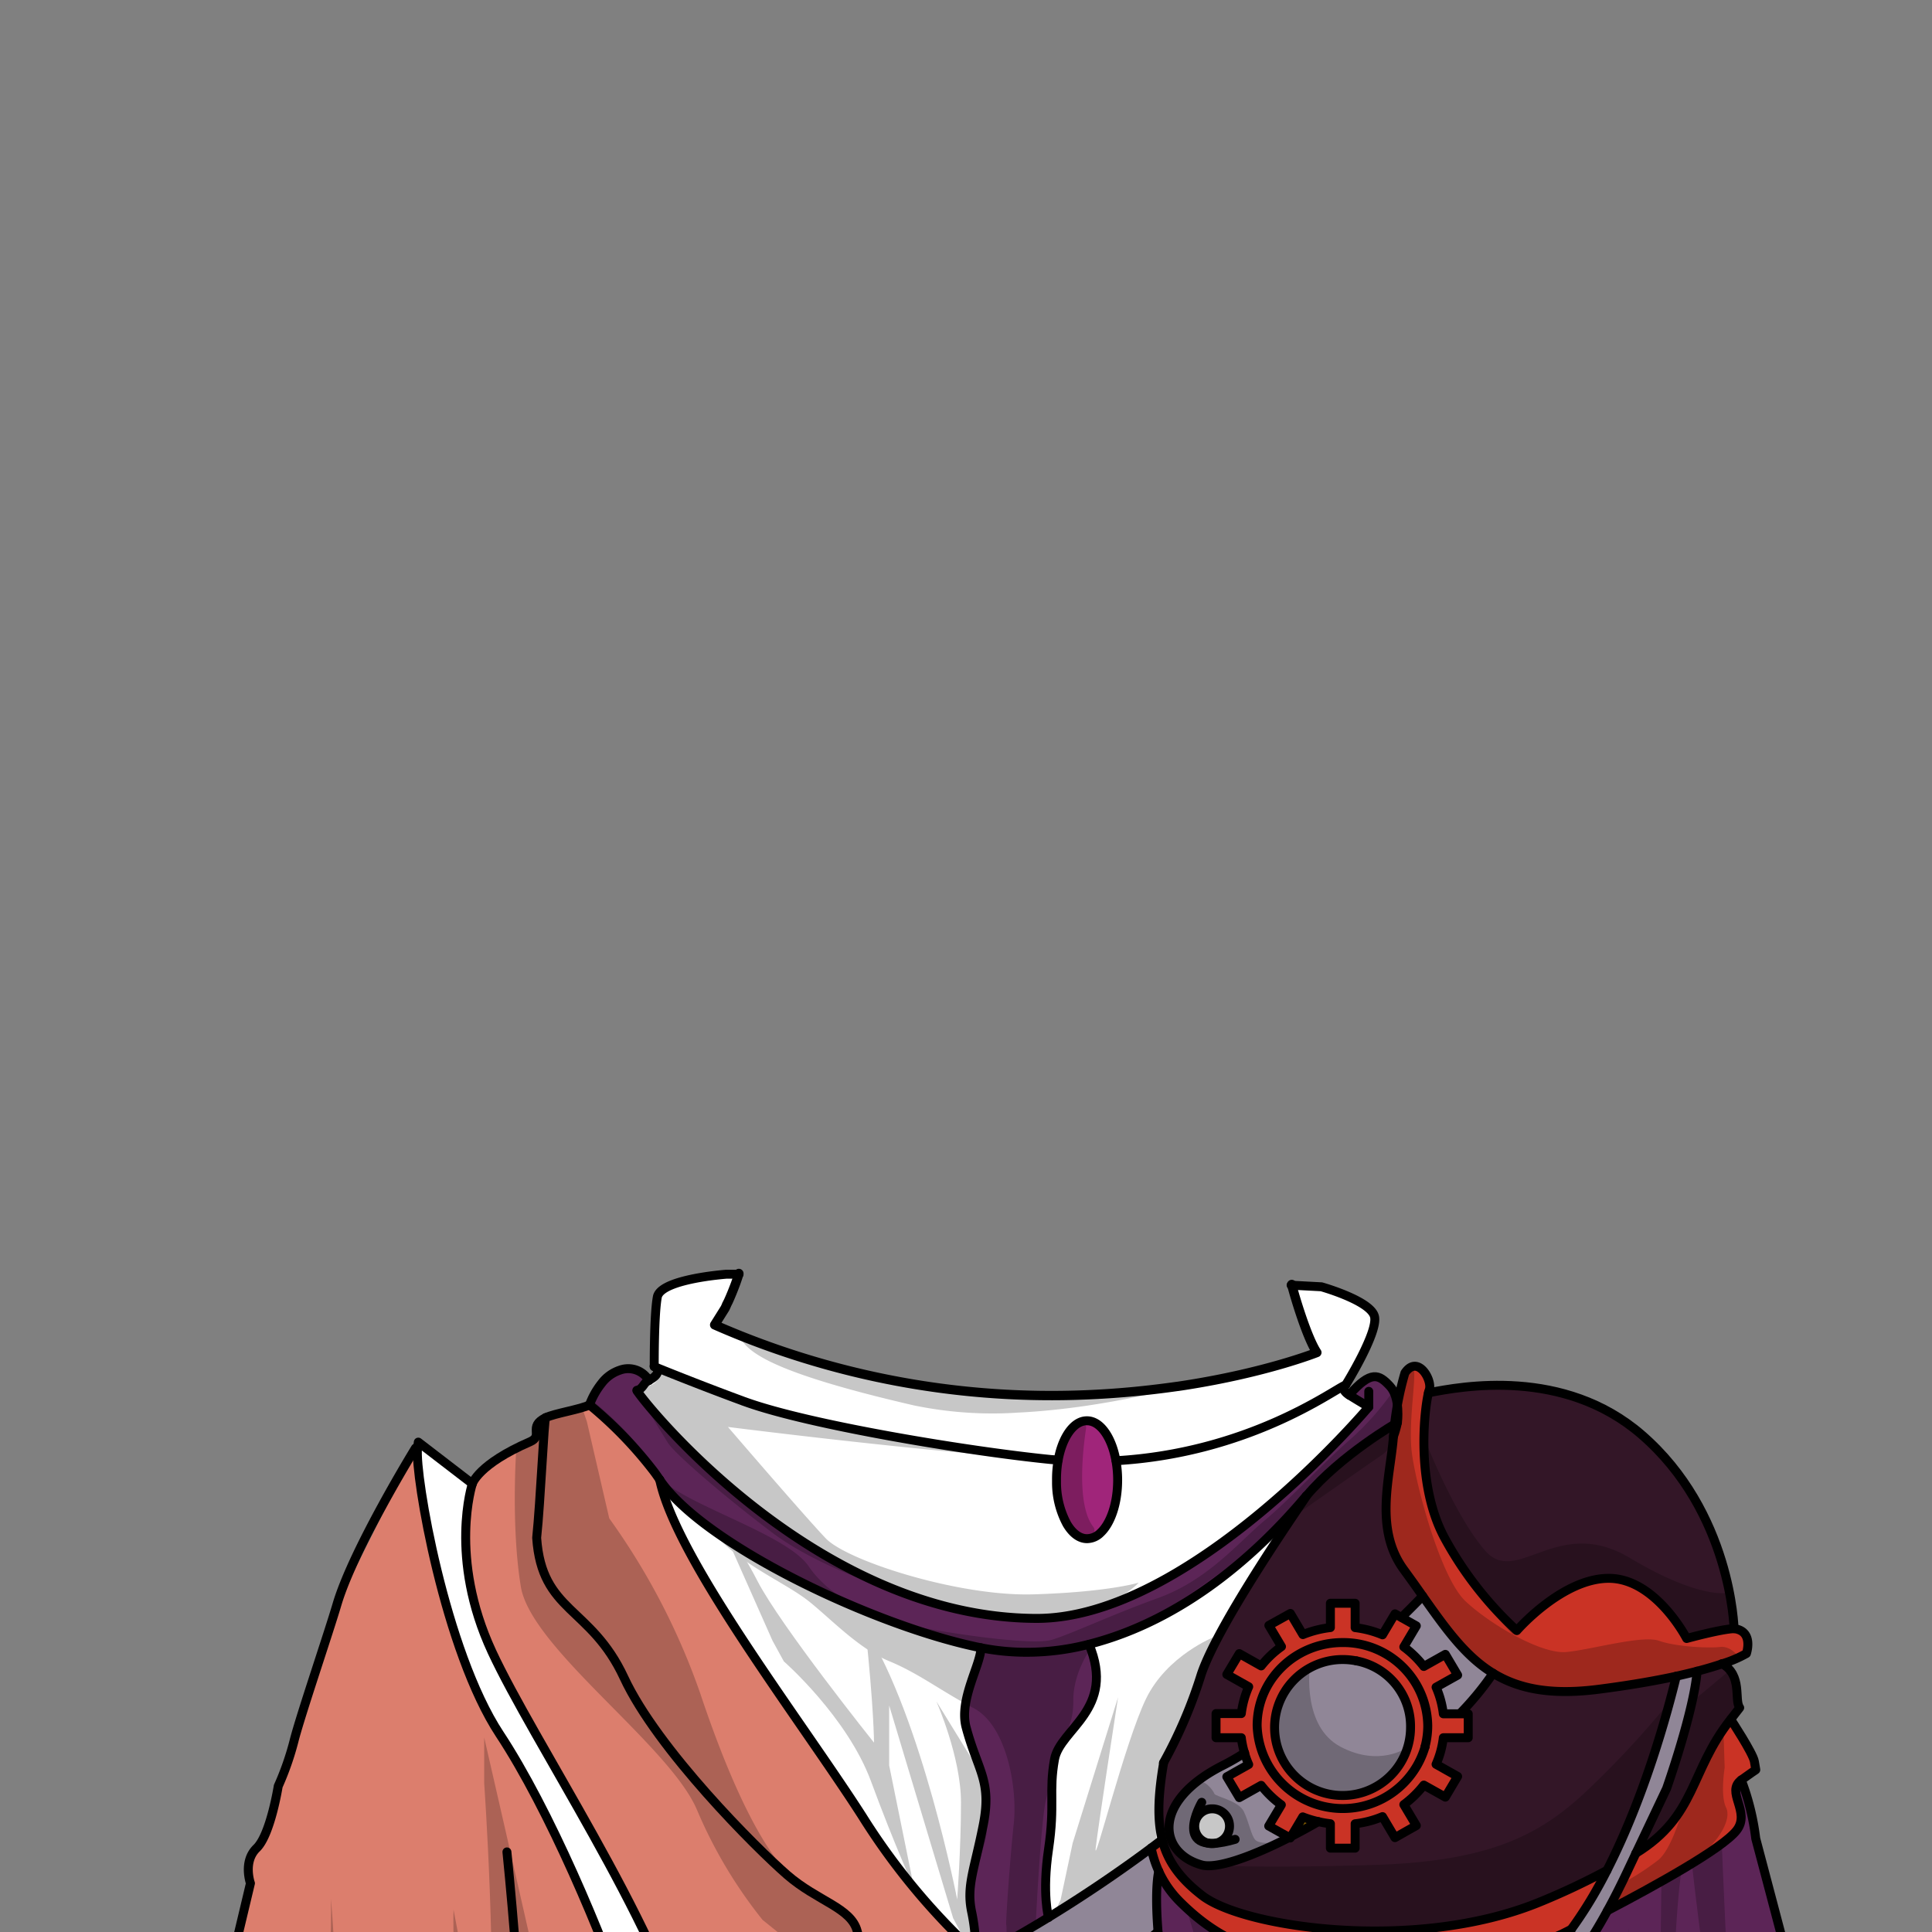 <svg xmlns="http://www.w3.org/2000/svg" xmlns:xlink="http://www.w3.org/1999/xlink" viewBox="0 0 432 432">
  <rect x="0" y="0" width="432" height="432" fill="#808080" stroke="none"/>
  <defs>
    <style>.GUNDAN_MONKEY_OUTFIT_MONKEY_OUTFIT_35_cls-1,.GUNDAN_MONKEY_OUTFIT_MONKEY_OUTFIT_35_cls-13,.GUNDAN_MONKEY_OUTFIT_MONKEY_OUTFIT_35_cls-15{fill:none;}.GUNDAN_MONKEY_OUTFIT_MONKEY_OUTFIT_35_cls-2{isolation:isolate;}.GUNDAN_MONKEY_OUTFIT_MONKEY_OUTFIT_35_cls-3{clip-path:url(#GUNDAN_MONKEY_OUTFIT_MONKEY_OUTFIT_35_clip-path);}.GUNDAN_MONKEY_OUTFIT_MONKEY_OUTFIT_35_cls-4{fill:#fff;}.GUNDAN_MONKEY_OUTFIT_MONKEY_OUTFIT_35_cls-5{fill:#ca3325;}.GUNDAN_MONKEY_OUTFIT_MONKEY_OUTFIT_35_cls-6{fill:#8d6300;}.GUNDAN_MONKEY_OUTFIT_MONKEY_OUTFIT_35_cls-7{fill:#908697;}.GUNDAN_MONKEY_OUTFIT_MONKEY_OUTFIT_35_cls-8{fill:#5c2557;}.GUNDAN_MONKEY_OUTFIT_MONKEY_OUTFIT_35_cls-9{fill:#331627;}.GUNDAN_MONKEY_OUTFIT_MONKEY_OUTFIT_35_cls-10{fill:#d17b40;}.GUNDAN_MONKEY_OUTFIT_MONKEY_OUTFIT_35_cls-11{fill:#a0257a;}.GUNDAN_MONKEY_OUTFIT_MONKEY_OUTFIT_35_cls-12{fill:#dc7e6d;}.GUNDAN_MONKEY_OUTFIT_MONKEY_OUTFIT_35_cls-13,.GUNDAN_MONKEY_OUTFIT_MONKEY_OUTFIT_35_cls-15{stroke:#000;stroke-linecap:round;stroke-linejoin:round;}.GUNDAN_MONKEY_OUTFIT_MONKEY_OUTFIT_35_cls-13{stroke-width:2px;}.GUNDAN_MONKEY_OUTFIT_MONKEY_OUTFIT_35_cls-14{opacity:0.22;mix-blend-mode:multiply;}.GUNDAN_MONKEY_OUTFIT_MONKEY_OUTFIT_35_cls-15{stroke-width:2.09px;}</style>
    <clipPath id="clip-path">
      <path class="GUNDAN_MONKEY_OUTFIT_MONKEY_OUTFIT_35_cls-1" d="M303.07,216.51a.8.8,0,0,1,.07.36.91.91,0,0,1-.65.82l-1.28.44c.07.9.15,1.73.26,2.51a65.28,65.28,0,0,1,9.95,6.19c.38.29,1.15.9,2,1.64.33.29.68.6,1,.91a.91.91,0,0,1,.11,1.15.89.89,0,0,1-.74.39h0a1,1,0,0,1-.35-.07,41.57,41.57,0,0,0-3.92-1.52l-.11,0c-.51-.17-1-.34-1.51-.48l-.44-.13-.52-.15a57.15,57.15,0,0,0-5.92-1.33l0,.14a146.6,146.6,0,0,0,15.83,6.06A102.31,102.31,0,0,0,329,236.46a66,66,0,0,0,11.45,1.17.89.89,0,0,1,.35,1.71,20.21,20.21,0,0,1-2.13.79A47.53,47.53,0,0,1,328.42,242l0,.14.26.1q.48.17,1,.39l.89.37.12,0,1,.42c.21.09.44.2.65.31s.71.33,1.08.53c1,.5,1.91,1,2.83,1.59l.13.08a4.53,4.53,0,0,1,.4.26l.71.46.6.41c.76.52,1.58,1.16,2.44,1.88l.15.12a3.76,3.76,0,0,1,.32.28c.34.29.72.64,1.09,1l.43.42c.11.1.21.21.31.32a3.5,3.5,0,0,1,.37.39c.17.17.35.36.52.56s.28.3.44.49c.73.86,1.39,1.73,2,2.64.16.22.32.46.47.71l.08.12.28.47a31.6,31.6,0,0,1,1.53,2.88c.09.23.18.43.3.68s.31.78.49,1.24l0,.11c.09.24.18.49.27.76,0,0,0,.08,0,.14s.14.84.26,2.06c1.19,1.64,2.28,3.3,3.24,4.94,9.54,16.31,11.44,39.67,4.73,58.13a55,55,0,0,1-17.93,25c-1.11.85-2.28,1.66-3.57,2.47a37.52,37.52,0,0,1-14.55,5.38q-.76.11-1.56.18h-.1l-.41,0c-.74.06-1.5.09-2.27.09h-.59c-.51,0-1,0-1.57-.05s-1.37-.09-2.15-.18a36.5,36.5,0,0,1-4.27-.79l-.13,0-.35-.1a40,40,0,0,1-12.72-5.89,51.47,51.47,0,0,1-16.93-20.07.89.89,0,0,1,.41-1.19.9.9,0,0,1,1.2.41A49.64,49.64,0,0,0,296.65,352a39.14,39.14,0,0,0,12.46,3c.67,0,1.37.08,2.08.08.4,0,.8,0,1.19,0l.63,0c8.33-.49,16.63-4.53,23.36-11.38a47.91,47.91,0,0,0,8.93-12.74,31.09,31.09,0,0,0,.55-11.57c-.07-.54-.16-1.08-.25-1.6a50.87,50.87,0,0,0-5.57-15.1,77.07,77.07,0,0,0-9.13-13.39l-.13.07c.5,1.57.91,3,1.24,4.45.25,1.06.47,2.18.68,3.34a51.32,51.32,0,0,1,.36,16.08v.16c-.14,1-.35,2.16-.63,3.42l-.06.27c-.07.29-.14.56-.21.83a1.05,1.05,0,0,1-.71.68s0,.08,0,.11v-.07l-.06-.06h-.07a.64.64,0,0,1-.24,0,.85.85,0,0,1-.54-.42.93.93,0,0,1-.06-.74c0-.18.09-.36.12-.55a29.65,29.65,0,0,0-2.19-7.72,44.57,44.57,0,0,0-5.79-9.54c-.85-1.11-1.71-2.15-2.53-3.1l-.45-.52a65.33,65.33,0,0,0-10.8-9.73,57,57,0,0,0-6.14-3.82l-.09.11a40.21,40.21,0,0,1,4.29,5.46c.31.47.6.94.88,1.43.05.07.2.37.2.37.13.23.26.47.39.74a20.07,20.07,0,0,1,.86,2,28,28,0,0,1,1.5,5.08,4.64,4.64,0,0,1,.11.65,12.65,12.65,0,0,1,.16,1.88c0,5.4-3.67,9.4-9.78,15.35a.89.89,0,0,1-1.25,0,.9.9,0,0,1,0-1.25,26.8,26.8,0,0,0,5.92-8.79,14.43,14.43,0,0,0,.26-9.92A18,18,0,0,0,305,293a20.63,20.63,0,0,0-1.35-2.2l-.06-.09c-.28-.39-.59-.81-.92-1.22a4.19,4.19,0,0,0-.26-.33,38.31,38.31,0,0,0-6.88-6.31,60.12,60.12,0,0,0-6.66-4.2l-.17-.09c-.85-.47-1.78-.95-3.12-1.62a48,48,0,0,1-7.57-1l-.14,0,.06.13c4.13,10.13,5.22,19.61,3.22,28.22a35.6,35.6,0,0,1-1,3.51,33.59,33.59,0,0,1-1.56,3.75.9.9,0,0,1-.81.5,1,1,0,0,1-.37-.08.89.89,0,0,1-.45-1.16,27.46,27.46,0,0,0,1.71-6.08c2.47-15.42-8-30.58-9.27-32.28l-.69-.5-.5-.43a2.76,2.76,0,0,1-.27-.23l-.18-.16c-.23-.23-.46-.46-.66-.68s-.47-.54-.68-.81a10.14,10.14,0,0,1-.83-1.27l-.05-.07-.06.06c-.84.68-1.6,1.25-2.37,1.77a32.27,32.27,0,0,1-4.89,2.82,22.79,22.79,0,0,1-9.63,2.3c-1.12,0-2.13,0-3-.06-1.71-.06-3.31-.18-4.76-.34a63.9,63.9,0,0,1-6.91-1.08A57.83,57.83,0,0,1,227.8,272c-1.65-.57-3.21-1.21-4.73-1.88a16.8,16.8,0,0,1-3.19,2.31c-1.5,1.66-14.59,16.65-11.49,32.24a24.17,24.17,0,0,0,2.11,6,.91.91,0,0,1-.36,1.19.86.86,0,0,1-.44.12.91.91,0,0,1-.77-.44,30,30,0,0,1-3.23-7.34c-2.47-8.58-1.12-18.09,4-28.26l.06-.13-.14,0a71.42,71.42,0,0,1-9.79,1.08,93.26,93.26,0,0,0-11.14,5.21c-.44.24-.87.48-1.29.73-5.55,3.26-9.51,6.68-11.79,10.17-4.42,6.77-2.28,13.86,6.35,21.07a.9.9,0,0,1,.12,1.24.94.94,0,0,1-.7.34.87.87,0,0,1-.55-.2c-11.48-9-14.79-12.78-10-23.08a21,21,0,0,1,1.82-3.08,40,40,0,0,1,6.59-7l-.08-.12a77,77,0,0,0-25.43,17.47,43.65,43.65,0,0,0-7.19,9.55,24.86,24.86,0,0,0-2.75,7.82l0,.08h0l-.09,0-.05.15a.78.78,0,0,1-.13.18.5.5,0,0,1-.07.08.85.85,0,0,1-.17.12l-.1.05-.16,0a.31.31,0,0,1-.15,0h-.07l-.12,0a1.09,1.09,0,0,1-.31-.13,1,1,0,0,1-.24-.23.92.92,0,0,1-.15-.3l-.06-.21a41.34,41.34,0,0,1-.35-19.73,47,47,0,0,1,2.59-8.32l-.12-.08a77.62,77.62,0,0,0-12,14,45.25,45.25,0,0,0-6.92,15.07c-.11.52-.22,1.05-.31,1.64a24.82,24.82,0,0,0,.68,11.42,49.09,49.09,0,0,0,12,13.42l0-.06,0,.14a50.32,50.32,0,0,0,29.08,10.72c.49,0,1,0,1.46,0a57.51,57.51,0,0,0,18.3-3.15,54.23,54.23,0,0,0,20.28-19.36.9.9,0,0,1,.77-.43.93.93,0,0,1,.46.12.88.88,0,0,1,.4.56.83.83,0,0,1-.1.67,56,56,0,0,1-21,20,57.78,57.78,0,0,1-9.55,4.19l-1.19.39-.33.1-.13,0c-1.57.48-3.18.88-4.78,1.21l-.7.13-.25.05-1,.17-.21,0c-.41.07-.85.15-1.28.2s-1.06.14-1.61.2l-1.41.13-.14,0h-.11c-1.16.09-2.31.14-3.42.15h-.54l-1.63,0-1,0-.47,0-1.77-.15c-.6-.05-1.19-.12-1.79-.2l-.15,0c-.52-.08-1.06-.15-1.6-.25l-1.09-.19-.2,0-.68-.14c-.52-.1-1.05-.22-1.56-.35l-.12,0a10.56,10.56,0,0,0-1.32-.26l.09-1.06h-.15v.06l-.22.86c-.55-.16-1.1-.32-1.65-.5s-1-.31-1.5-.49l-.28-.1-.43-.15-.36-.13-.66-.24-1.62-.65c-.46-.19-.93-.39-1.4-.61s-1.1-.49-1.65-.76l-.37-.18c-.57-.29-1.16-.59-1.74-.91l-.32-.18c-.3-.16-.61-.32-.9-.5-1-.6-2-1.17-2.86-1.75s-1.48-1-2.21-1.51c-.95-.67-1.91-1.41-2.93-2.25l-.79-.65-1.06-.94c-.55-.48-1.05-.94-1.53-1.41s-.77-.75-1.15-1.13l-.55-.57-.28-.3L120,342c-.17-.18-.34-.36-.49-.55l-.07-.07-.08-.12h0l-.07-.1c-.53-.59-1-1.18-1.5-1.79-.33-.39-.65-.8-1-1.22l-.11,0V338l-.09-.12c-.1-.13-.18-.25-.26-.37s-.42-.54-.63-.85l-.42-.59c-.36-.53-.73-1.08-1.07-1.62s-.64-1-1-1.54l-.18-.32c-.21-.36-.42-.71-.61-1.08-.08-.12-.38-.67-.38-.67a.53.53,0,0,1-.06-.13l-.33-.61-.16-.31-.21-.41-.06-.13c-.3-.59-.59-1.19-.86-1.8a58.17,58.17,0,0,1-4.92-26.72c0-1.19.16-2.47.31-3.9.2-1.68.42-3.17.69-4.55a57.78,57.78,0,0,1,9.82-23.09c.33-.45.66-.89,1-1.33s.55-.7.84-1.05.81-1,1.23-1.47l.94-1.09c.15-1.15.3-2,.31-2a.58.58,0,0,1,.06-.17c.2-.48.42-.95.65-1.42s.34-.68.55-1l0-.09a27.1,27.1,0,0,1,2-3c.17-.24.36-.48.55-.72.42-.54.9-1.1,1.52-1.77l.23-.24c.39-.41.81-.83,1.24-1.23.2-.2.43-.41.66-.61s.37-.32.58-.5c.45-.4.94-.78,1.43-1.16l.09-.07c.18-.14.37-.29.56-.42a47.75,47.75,0,0,1,10-5.54l1.34-.53.1,0,.57-.21.18-.07,1.15-.41.65-.21a6.48,6.48,0,0,1,.62-.2c.4-.14.81-.27,1.22-.39l.24-.07V242l-2-.15h-.16a65.83,65.83,0,0,1-10.46-1.64l-.15,0c-.87-.23-1.72-.49-2.5-.77a.89.89,0,0,1,.29-1.73,102.5,102.5,0,0,0,14.3-1.17c4.79-.71,9.89-1.75,15.15-3.07,6.34-1.6,13.15-3.69,19.69-6.06l0-.14c-1.43.18-3,.44-4.87.8a77.64,77.64,0,0,0-9.57,2.43l-.3.09h0l-1,.34a.87.87,0,0,1-.32.06.89.89,0,0,1-.52-1.6c1-.75,2-1.47,3-2.13a92.83,92.83,0,0,1,16.91-8.12l.22-.09-5.47-1.28a.88.88,0,0,1-.69-.84.89.89,0,0,1,.63-.88,34.73,34.73,0,0,1,9.14-1.07h1.09L139.5,117-6.93,133V442.5H445V120.86Z" />
    </clipPath>
  </defs>
  <g class="GUNDAN_MONKEY_OUTFIT_MONKEY_OUTFIT_35_cls-2">
    <g id="Outfit">
      <g class="GUNDAN_MONKEY_OUTFIT_MONKEY_OUTFIT_35_cls-3">
        <path class="GUNDAN_MONKEY_OUTFIT_MONKEY_OUTFIT_35_cls-4" d="M224,311c-1.41-.15-2.77-.32-4.1-.5C221.25,310.62,222.62,310.79,224,311Z" />
        <path class="GUNDAN_MONKEY_OUTFIT_MONKEY_OUTFIT_35_cls-4" d="M271.8,308a47.82,47.82,0,0,1-5.73,1.61C269.22,308.75,271.28,308.13,271.8,308Z" />
        <path class="GUNDAN_MONKEY_OUTFIT_MONKEY_OUTFIT_35_cls-4" d="M307,293.61l-.54,3.11-1.8,4.09-3.93,8.95h0l-.07.16v0l0,0a.64.64,0,0,0-.08.14l0,.08a.29.29,0,0,0,0,.09v0h0l-7.56,17.11-43,.89h-.3l-7.58.21h0l-5.32.17h-.4l-58.71,2.12-8.13-4.05h0l-23.94-11.94h0l-.17-.09-.28-.14-.09-.05h0l-.58-.29h0l-9.81-4.9h0a8.46,8.46,0,0,1,.86-.93l.47-.44a7.72,7.72,0,0,1,1.48-1,2.31,2.31,0,0,1,.35-.18.42.42,0,0,1,.14-.06l.31-.14a4.72,4.72,0,0,1,.53-.18,6.93,6.93,0,0,1,1.91-.29h0a4.4,4.4,0,0,1,.64,0,4.68,4.68,0,0,1,.56.09l.14,0,.39.11a3.52,3.52,0,0,1,.39.16l.29.14a2.72,2.72,0,0,1,.5.29,1.89,1.89,0,0,1,.27.2,1.79,1.79,0,0,1,.26.2l0,0,.25.24a5.58,5.58,0,0,1,.65.79l0,0,.08.13a.43.43,0,0,0,0,.07l0,0h0l.27-.15.25-.15c.16-.09.3-.19.43-.28l.1-.08a3.15,3.15,0,0,0,.66-.66l0,0a2.12,2.12,0,0,0,.11-.21L147,307a.4.4,0,0,0,0-.15,1.41,1.41,0,0,0-.69-1.28l0,0,0,0h-.05s0-1.89,0-4.41c0-.33,0-.68,0-1s0-.72,0-1.09,0-.5,0-.75c0-.5,0-1,0-1.49s0-.76.05-1.13l.09-1.65c0-.35.05-.7.07-1,.09-1.18.21-2.23.35-3,0-.1.05-.2.08-.3s0,0,0,0a1.55,1.55,0,0,1,.14-.29,1.5,1.5,0,0,1,.15-.23,1.83,1.83,0,0,1,.13-.16,3.23,3.23,0,0,1,.37-.37l.21-.17.24-.18a3.84,3.84,0,0,1,.52-.33,16.06,16.06,0,0,1,3.51-1.37l.71-.19c.56-.15,1.13-.28,1.71-.4s1.33-.26,2-.37l5.51-.43,2.94-.23c-.07.22-.14.43-.2.64-.19.57-.37,1.1-.55,1.6q-.44,1.17-.81,2.07c-.15.36-.29.69-.42,1l-.1.22-.09.21s0,0,0,0a2.29,2.29,0,0,0-.1.23h0q-.1.23-.21.42l-.09.19a1,1,0,0,1-.08.15s0,0,0,0,0,0,0,0h0a1,1,0,0,1-.08.15h0s0,0,0,.05h0l0,0-.14.34-.15.33h0l.08,0h0l.19.24h0l.07.09a2.28,2.28,0,0,1-.36-.15l-.07,0h0l-2.28,3.64c1.92.85,3.84,1.65,5.75,2.42h0a187.23,187.23,0,0,0,80,13.1h0c6.42-.34,12.36-1,17.72-1.76h.06c1.05-.19,2-.39,2.88-.59l-1.43.37c18.4-2.85,29.67-7.36,29.67-7.36-2.2-3.32-4.88-12.33-5.5-14.72,0-.08,0-.15-.05-.21s-.05-.21-.06-.28l2.19.11,1.81.1,1,.05.68,0,.4,0,.36,0,.36,0S305,290.39,307,293.61Z" />
        <path class="GUNDAN_MONKEY_OUTFIT_MONKEY_OUTFIT_35_cls-4" d="M271,404.46a3.77,3.77,0,1,1-3.9,3.79A3.82,3.82,0,0,1,271,404.46Z" />
        <path class="GUNDAN_MONKEY_OUTFIT_MONKEY_OUTFIT_35_cls-5" d="M328.29,388.53v-5.35h-5.56a21,21,0,0,0-1.62-5.95l4.81-2.7-2.74-4.64-4.81,2.7h0q-.48-.61-1-1.2t-1.08-1.14l-.57-.53-.3-.27c-.49-.43-1-.84-1.52-1.23l2.78-4.69-3.29-1.86-1.47-.84-2.79,4.68-.73-.28a23.35,23.35,0,0,0-5.39-1.32v-5.45l-5.53,0v5.45a23.45,23.45,0,0,0-6.15,1.57l-2.81-4.73-4.81,2.67,2.83,4.74h0c-.27.2-.54.4-.8.62s-.5.4-.74.61l-.72.66-.14.14c-.19.18-.38.37-.56.56a52051504075233.32,52051504075233.32,0,0,1-.54.58c-.35.39-.68.79-1,1.2h0l-4.88-2.75-2.79,4.66,4.89,2.75a21.12,21.12,0,0,0-1.65,6h-5.65v5.4h5.65q.11.84.27,1.65a.64.64,0,0,0,0,.07,16,16,0,0,0,.42,1.69,19.24,19.24,0,0,0,.94,2.57l-2.11,1.18-2.78,1.56h0l2.79,4.66,4.88-2.74h0c.32.41.65.81,1,1.2.11.13.23.26.35.38l.19.2c.3.32.61.62.93.91s.52.48.79.7.4.34.61.5l.64.47h0l-2.82,4.72,4.6,2.57h0l.4-.21,2.61-4.4a23.47,23.47,0,0,0,3.45,1.09,21.75,21.75,0,0,0,2.7.47v5.46l5.53,0v-5.46a22.7,22.7,0,0,0,6.12-1.6l2.79,4.7,4.76-2.71-2.78-4.68q.53-.39,1-.81c.27-.22.54-.45.8-.69h0c.28-.26.57-.53.84-.81s.54-.55.8-.84h0q.51-.58,1-1.2h0l4.78,2.68,0,0h0l2.74-4.63-4.81-2.71a20.9,20.9,0,0,0,1.62-5.94Zm-9.61,2h0a18.07,18.07,0,0,1-1.21,3.25,2.53,2.53,0,0,1-.12.23c-.06.12-.12.25-.19.38s-.07.14-.11.2a1.62,1.62,0,0,1-.1.18,2.53,2.53,0,0,1-.13.22l-.25.43a.35.35,0,0,0-.05.08,19.77,19.77,0,0,1-1.69,2.28l-.44.49-.5.52-.49.48h0l-.51.46-.52.44h0c-.18.15-.37.29-.55.42l-.72.52-.42.27a19.36,19.36,0,0,1-2.46,1.33c-.21.1-.43.19-.65.27s-.65.26-1,.37-.43.15-.65.21-.56.17-.85.24l-.66.15a16.63,16.63,0,0,1-1.74.3,2.73,2.73,0,0,1-.4.05l-.35,0c-.54,0-1.1.07-1.66.07h-.06c-.41,0-.82,0-1.22,0-.22,0-.45,0-.67-.06a1.63,1.63,0,0,1-.31,0,4.6,4.6,0,0,1-.52-.06l-.14,0-.41-.07a5.67,5.67,0,0,1-.57-.1q-1-.19-1.92-.48l-.57-.19-.37-.13c-.21-.07-.41-.15-.62-.24l-.21-.09a6.88,6.88,0,0,1-.74-.32l-.83-.41a15.28,15.28,0,0,1-1.56-.93h0a16.53,16.53,0,0,1-1.46-1.07,17,17,0,0,1-1.36-1.19,15.26,15.26,0,0,1-1.23-1.32c-.23-.27-.46-.55-.67-.84l-.3-.4c-.15-.22-.3-.44-.44-.66s-.29-.44-.42-.67-.24-.42-.35-.63a1,1,0,0,1-.08-.14c-.11-.21-.22-.42-.31-.63s-.2-.41-.29-.62-.23-.55-.34-.84-.21-.57-.3-.86-.14-.44-.2-.66-.08-.29-.11-.44-.1-.38-.14-.58-.08-.39-.11-.59a.57.57,0,0,1,0-.18c0-.15-.06-.3-.08-.45s0-.26-.05-.4a5.51,5.51,0,0,1-.06-.57c0-.27-.05-.55-.06-.82s0-.56,0-.84,0-.56,0-.84,0-.55.06-.82a5.51,5.51,0,0,1,.06-.57c0-.13,0-.27.05-.4s0-.29.07-.43a6,6,0,0,1,.12-.61.43.43,0,0,1,0-.11c.05-.24.1-.47.16-.7s.19-.7.3-1,.19-.58.3-.86.22-.57.34-.84.19-.42.29-.62.15-.32.23-.47.15-.29.23-.43.18-.34.28-.5.07-.1.1-.16L284,376c.16-.25.32-.49.49-.73l.3-.4c.21-.29.44-.57.67-.84s.39-.46.6-.68a19.31,19.31,0,0,1,14.18-6.07c10.53,0,19,8.35,19,18.57A18.51,18.51,0,0,1,318.68,390.52Z" />
        <path class="GUNDAN_MONKEY_OUTFIT_MONKEY_OUTFIT_35_cls-5" d="M291.62,398a0,0,0,0,1,0,0l.32.2-.32-.21Zm-.72-.52h0c-.11-.09-.23-.17-.34-.27a13.34,13.34,0,0,1-1.88-1.8c-.15-.16-.29-.33-.42-.5a5.71,5.71,0,0,1-.38-.48,14.56,14.56,0,0,1-.88-1.33c-.06-.1-.12-.2-.17-.3s-.12-.22-.17-.33a6.27,6.27,0,0,1-.29-.58,6.65,6.65,0,0,1-.27-.61,1.07,1.07,0,0,1-.07-.19,2.2,2.2,0,0,1-.09-.21c-.06-.17-.13-.35-.19-.54s-.13-.39-.18-.59a13.68,13.68,0,0,1-.45-2.31c-.06-.54-.09-1.08-.1-1.64,0-.16,0-.32,0-.48a14,14,0,0,1,.2-2q.07-.43.18-.87a11,11,0,0,1,.32-1.12c0-.18.12-.36.18-.54a1.11,1.11,0,0,1,.07-.16c.1-.28.22-.56.34-.83s.26-.54.41-.81.13-.25.2-.38l0,0c.06-.11.13-.22.2-.33h0c-.2.29-.39.59-.56.89s-.19.32-.28.48-.19.33-.27.5l-.24.5s0,0,0,0c-.15.32-.29.65-.43,1,0,.11-.08.21-.11.31s-.05.14-.08.22-.12.35-.17.53-.09.28-.13.42l0,.11a.19.19,0,0,1,0,.1c-.06.24-.11.48-.15.71a0,0,0,0,0,0,0c0,.11,0,.21-.06.31s-.06.35-.08.53,0,.22,0,.32a12.22,12.22,0,0,0-.06,1.71,4.93,4.93,0,0,0,0,.55.88.88,0,0,0,0,.17c0,.12,0,.24,0,.36a.28.28,0,0,0,0,.09c0,.2.06.4.1.6l0,.17a0,0,0,0,1,0,0c0,.2.09.4.14.6a1,1,0,0,0,.05.16c.06.22.13.43.2.65l.06.14c.07.22.16.43.25.64l.06.13.12.27.09.19c.07.13.13.26.21.39l.05.09c.12.23.26.46.41.69l.14.21c.08.13.17.25.26.38l.07.09c.09.13.18.25.28.37l.36.44c.06.08.13.15.19.22a.08.08,0,0,0,0,0,15.19,15.19,0,0,0,1.45,1.44c.14.13.29.25.44.37l.31.25.28.22.39.29.38.27.38.26.38.25-.37-.25Zm9.34-30.23a19.31,19.31,0,0,0-14.18,6.07l-.6.68c-.23.27-.46.55-.67.84l-.3.4c-.17.24-.33.48-.49.73l-.27.43c0,.05-.07.1-.1.16s-.19.33-.28.5-.16.28-.23.43-.16.31-.23.47-.2.41-.29.62-.23.56-.34.84-.21.57-.3.86-.21.69-.3,1-.11.46-.16.7a.43.43,0,0,0,0,.11,6,6,0,0,0-.12.61c0,.14-.05.28-.07.43s0,.27-.05.4a5,5,0,0,0-.06.57c0,.27-.05.55-.06.82s0,.56,0,.84,0,.56,0,.84,0,.55.06.82a5,5,0,0,0,.06.57c0,.14,0,.27.05.4s0,.3.08.45a.57.57,0,0,0,0,.18c0,.2.07.39.11.59s.09.39.14.58.07.29.11.44.13.44.2.66.19.58.3.86.22.57.34.84.19.42.29.62.2.42.31.63a1,1,0,0,0,.08.14c.11.21.23.42.35.63s.27.45.42.67.29.44.44.66l.3.4c.21.29.44.57.67.84q.59.69,1.23,1.32a17,17,0,0,0,1.36,1.19,16.53,16.53,0,0,0,1.46,1.07h0q.75.5,1.56.93l.83.41.74.32.21.09a6.62,6.62,0,0,0,.62.24l.37.13.57.19q.94.29,1.92.48a5.67,5.67,0,0,0,.57.1l.41.07.14,0a4.6,4.6,0,0,0,.52.06,1.55,1.55,0,0,0,.31,0c.22,0,.45.05.67.06.4,0,.81,0,1.22,0h.06c.56,0,1.12,0,1.66-.07l.35,0,.4-.05a16.63,16.63,0,0,0,1.74-.3l.66-.15c.29-.07.57-.15.85-.24s.44-.13.65-.21.67-.23,1-.37l.65-.27a19.36,19.36,0,0,0,2.46-1.33l.42-.27.72-.52c.19-.13.37-.28.55-.42h0l.52-.44c.17-.15.35-.3.51-.46h0l.49-.48.5-.52.44-.49a19.77,19.77,0,0,0,1.69-2.28.35.35,0,0,1,.05-.08l.25-.43a2.53,2.53,0,0,0,.13-.22,1.62,1.62,0,0,0,.1-.18c0-.07.07-.14.11-.2s.13-.26.19-.38l.12-.23a18.07,18.07,0,0,0,1.21-3.25h0a18.51,18.51,0,0,0,.6-4.67C319.28,375.63,310.77,367.32,300.24,367.28Zm15.11,19.77a14.1,14.1,0,0,1-.66,3.25c-.06.18-.12.36-.19.53h0v0l-.15.38c-.09.24-.2.47-.3.69a.54.54,0,0,0-.07.13,4.71,4.71,0,0,1-.22.45c-.08.16-.17.32-.26.47s-.2.34-.31.51-.16.26-.25.38-.32.46-.48.69l-.31.38c-.24.3-.5.6-.78.89s-.42.43-.64.63l0,.05-.06.06-.16.14-.71.6-.07.05c-.28.22-.57.42-.86.62l-.06,0,0,0,0,0-.06,0-.25.15-.61.37h0l-.76.4a14.32,14.32,0,0,1-2.23.87c-.16.06-.33.1-.49.15l-.62.15a9.72,9.72,0,0,1-1.43.25,5.82,5.82,0,0,1-.73.08c-.24,0-.49,0-.74.05-.45,0-.89,0-1.33,0h0a10.17,10.17,0,0,1-1.11-.1l-.4-.05a15.53,15.53,0,0,1-4.8-1.55l-.35-.19-.2-.11,0,0-.32-.2-.22-.13-.32-.21h0l-.37-.25-.35-.27h0c-.11-.09-.23-.17-.34-.27a13.34,13.34,0,0,1-1.88-1.8c-.15-.16-.29-.33-.42-.5a5.71,5.71,0,0,1-.38-.48,14.56,14.56,0,0,1-.88-1.33c-.06-.1-.12-.2-.17-.3s-.12-.22-.17-.33a6.27,6.27,0,0,1-.29-.58,6.65,6.65,0,0,1-.27-.61,1.07,1.07,0,0,1-.07-.19,2.2,2.2,0,0,1-.09-.21c-.06-.17-.13-.35-.19-.54s-.13-.39-.18-.59a13.68,13.68,0,0,1-.45-2.31c-.06-.54-.09-1.08-.1-1.64,0-.16,0-.32,0-.48a14,14,0,0,1,.2-2q.07-.43.18-.87a11,11,0,0,1,.32-1.12c0-.18.12-.36.18-.54a1.11,1.11,0,0,1,.07-.16c.1-.28.22-.56.34-.83s.26-.54.41-.81.13-.25.2-.38l0,0c.06-.11.13-.22.2-.33a.05.05,0,0,1,0-.05l.07-.11.07-.11a3.87,3.87,0,0,1,.24-.37l.16-.23q.28-.4.6-.78c.2-.25.42-.5.64-.74a3.64,3.64,0,0,1,.34-.34l.35-.35h0c.22-.22.45-.42.68-.61h0a6,6,0,0,1,.49-.39,11.84,11.84,0,0,1,1.18-.82l.45-.26.3-.18.09-.05h0a14,14,0,0,1,1.35-.65l.46-.18a15.19,15.19,0,0,1,3.45-.88l.41,0a12.09,12.09,0,0,1,1.21-.09c.35,0,.69,0,1,0a5.49,5.49,0,0,1,.58,0c.4,0,.79.07,1.18.13l.76.14h0c.32.06.64.14,1,.22s.63.18.94.29a14,14,0,0,1,2.35,1l.48.27a15.22,15.22,0,0,1,1.64,1.11l.49.4a14.77,14.77,0,0,1,2.54,2.76c.21.29.4.59.58.89a11.4,11.4,0,0,1,.6,1.08c.13.25.24.51.36.77,0,.09.07.18.11.28.12.29.23.6.33.9a14.77,14.77,0,0,1,.59,2.59,11.11,11.11,0,0,1,.1,1.16c0,.4,0,.8,0,1.2C315.39,386.57,315.37,386.81,315.35,387.05Zm-23.72,11h0a0,0,0,0,1,0,0l.32.2Zm-.73-.52h0c-.11-.09-.23-.17-.34-.27a13.34,13.34,0,0,1-1.88-1.8c-.15-.16-.29-.33-.42-.5a5.71,5.71,0,0,1-.38-.48,14.56,14.56,0,0,1-.88-1.33c-.06-.1-.12-.2-.17-.3s-.12-.22-.17-.33a6.27,6.27,0,0,1-.29-.58,6.65,6.65,0,0,1-.27-.61,1.07,1.07,0,0,1-.07-.19,2.2,2.2,0,0,1-.09-.21c-.06-.17-.13-.35-.19-.54s-.13-.39-.18-.59a13.68,13.68,0,0,1-.45-2.31c-.06-.54-.09-1.08-.1-1.64,0-.16,0-.32,0-.48a14,14,0,0,1,.2-2q.07-.43.18-.87a11,11,0,0,1,.32-1.12c0-.18.12-.36.18-.54a1.11,1.11,0,0,1,.07-.16c.1-.28.22-.56.34-.83s.26-.54.41-.81.13-.25.2-.38l0,0c.06-.11.13-.22.2-.33h0c-.2.29-.39.59-.56.89s-.19.32-.28.48-.19.33-.27.5l-.24.5s0,0,0,0c-.15.32-.29.65-.43,1,0,.11-.08.21-.11.31s-.05.14-.08.22-.12.35-.17.53-.09.28-.13.42l0,.11a.19.19,0,0,1,0,.1c-.06.24-.11.48-.15.71a0,0,0,0,0,0,0c0,.11,0,.21-.06.31s-.06.35-.08.53,0,.22,0,.32a12.22,12.22,0,0,0-.06,1.71,4.93,4.93,0,0,0,0,.55.88.88,0,0,0,0,.17c0,.12,0,.24,0,.36a.28.28,0,0,0,0,.09c0,.2.06.4.1.6l0,.17a0,0,0,0,1,0,0c0,.2.09.4.14.6a1,1,0,0,0,.05.16c.06.22.13.43.2.65l.06.14c.07.22.16.43.25.64l.06.13.12.27.09.19c.07.13.13.26.21.39l.05.09c.12.23.26.46.41.69l.14.21c.08.13.17.25.26.38l.07.09c.09.13.18.25.28.37l.36.44c.06.08.13.15.19.22a.08.08,0,0,0,0,0,15.19,15.19,0,0,0,1.45,1.44c.14.13.29.25.44.37l.31.25.28.22.39.29.38.27.38.26.38.25-.37-.25Z" />
        <path class="GUNDAN_MONKEY_OUTFIT_MONKEY_OUTFIT_35_cls-6" d="M291.33,406.23a23.47,23.47,0,0,0,3.45,1.09c-2.06,1.19-4.09,2.3-6.06,3.31Z" />
        <path class="GUNDAN_MONKEY_OUTFIT_MONKEY_OUTFIT_35_cls-7" d="M283.71,408.27l2.82-4.72h0l-.64-.47c-.21-.16-.41-.33-.61-.5s-.54-.46-.79-.7-.63-.59-.93-.91l-.19-.2c-.12-.12-.24-.25-.35-.38-.35-.39-.68-.79-1-1.2h0l-4.88,2.74-2.79-4.66h0l2.78-1.56,2.11-1.18a19.24,19.24,0,0,1-.94-2.57q-.85.56-1.68,1.05c-.66.4-1.3.77-1.92,1.1l-1.12.59-.91.47-.87.48-.42.24-.41.24c-.28.16-.54.32-.8.49l-.52.33c-.83.55-1.58,1.1-2.28,1.66a0,0,0,0,1,0,0l0,0-.32.27-.44.38-.54.48-.4.39-.22.22a18,18,0,0,0-1.9,2.26.76.76,0,0,1-.08.11l-.36.56a81952758046.49,81952758046.49,0,0,1,0,.08c-.14.23-.27.45-.39.68s-.23.45-.34.67-.2.46-.28.68-.16.44-.23.66-.07.24-.1.36-.05.2-.07.3a10.11,10.11,0,0,0-.2,1.29,8.29,8.29,0,0,0,0,1.32s0,0,0,0,0,0,0,0c0,.22.05.43.09.65h0s0,0,0,0l.06.31a.83.83,0,0,0,0,.15.58.58,0,0,0,0,.14c0,.14.09.29.14.43a3.25,3.25,0,0,0,.15.4s0,0,0,0a.17.17,0,0,0,0,.11,2.86,2.86,0,0,0,.2.44l.25.47a8.32,8.32,0,0,0,2.3,2.56l.36.26.44.29a11.1,11.1,0,0,0,1.08.59l.54.23h.06l.7.26.06,0,.21.07.27.08.19.06h.17l.19,0,.35.05.43,0a9,9,0,0,0,1.15,0h.13a0,0,0,0,0,0,0l.61-.07.65-.1h0l.39-.07a33.19,33.19,0,0,0,4.76-1.33l.68-.24.72-.27,1.74-.68.05,0c1.46-.59,3-1.28,4.61-2.05l.89-.43c.68-.33,1.37-.67,2.07-1Zm-8.82.39a3,3,0,0,1-.14.66,0,0,0,0,1,0,0,3.31,3.31,0,0,1-.29.67,4,4,0,0,1-.42.6,3.86,3.86,0,0,1-.62.59,3.53,3.53,0,0,1-.32.21,2.64,2.64,0,0,1-.37.2l-.35.14a3.8,3.8,0,0,1-.55.16l-.34.05h-.15a1.51,1.51,0,0,1-.3,0,3.82,3.82,0,0,1-3.9-3.75,3.77,3.77,0,0,1,.08-.76,3.73,3.73,0,0,1,1.06-1.91l.28-.25a4.16,4.16,0,0,1,1.32-.69,3.75,3.75,0,0,1,1.16-.18l.4,0,.29,0a3.66,3.66,0,0,1,.65.17l.35.14c.13.06.25.13.37.2a3.53,3.53,0,0,1,.32.21,3.84,3.84,0,0,1,1,1.19,4,4,0,0,1,.39,1,3.84,3.84,0,0,1,.08.76A3.25,3.25,0,0,1,274.89,408.66Z" />
        <path class="GUNDAN_MONKEY_OUTFIT_MONKEY_OUTFIT_35_cls-7" d="M303.32,371.38a14.88,14.88,0,0,1,12.08,14.95,15.2,15.2,0,1,1-15.65-15.25,16.11,16.11,0,0,1,3.56.3Z" />
        <path class="GUNDAN_MONKEY_OUTFIT_MONKEY_OUTFIT_35_cls-7" d="M333.86,374.14a67,67,0,0,1-7.39,9h-3.74a21,21,0,0,0-1.62-5.95l4.82-2.7-2.75-4.64-4.81,2.7a22.85,22.85,0,0,0-4.47-4.37l2.79-4.7-3.3-1.86c2-2,3.64-3.65,4.73-4.77C323.34,364.28,327.7,370.38,333.86,374.14Z" />
        <path class="GUNDAN_MONKEY_OUTFIT_MONKEY_OUTFIT_35_cls-5" d="M392.28,393.88l.31,1.85s-1.31.88-3.24,2.28c-3.63,2.64,2.2,7.14-1.06,11.28s-18.35,12.42-28.87,17.94c1.56-2.85,3-5.78,4.43-8.74l1.89-4c13.7-8.46,12-18.34,21.25-30C387,384.46,392,392.05,392.28,393.88Z" />
        <path class="GUNDAN_MONKEY_OUTFIT_MONKEY_OUTFIT_35_cls-5" d="M387.74,364.17c4.45.57,2.73,5.56,2.73,5.56a26.59,26.59,0,0,1-5.42,2.3c-1.49.5-3.32,1.06-5.57,1.65-1.39.36-2.94.73-4.65,1.12-4.44,1-10,2-17,2.87-11,1.44-18.26,0-24-3.53-6.16-3.76-10.52-9.86-15.74-17.25-1.34-1.9-2.74-3.88-4.24-5.94-6.71-9.2-3-20.79-2.3-29.77A68.91,68.91,0,0,1,314.14,307c2.88-4.25,6.23,1.64,5.44,3.8a4.11,4.11,0,0,0-.18.64c-.95,3.93-2.87,20.66,3.68,32.63a80,80,0,0,0,16.05,20.53s10.13-11.74,20.63-11.68,17.35,13.45,17.35,13.45S384.86,364.24,387.74,364.17Z" />
        <path class="GUNDAN_MONKEY_OUTFIT_MONKEY_OUTFIT_35_cls-8" d="M414.42,485.06l-9.91.16L268.3,487.44c-.47-2.09-1.12-5-1.86-8.56-1.52-7.1,0-18.64,0-18.64s24.8,13.68,51.44,3.65c22.2-8.36,33.33-21.59,41.54-36.66,10.52-5.52,25.67-13.89,28.87-17.94s-2.57-8.64,1.06-11.28a55.58,55.58,0,0,1,3.24,13.11s7.78,29.31,10.88,41.36,4.76,11.41,7.65,18.12A48,48,0,0,1,414.42,485.06Z" />
        <path class="GUNDAN_MONKEY_OUTFIT_MONKEY_OUTFIT_35_cls-9" d="M367,320.74c20.14,17.36,20.74,43.43,20.74,43.43-2.88.07-10.63,2.2-10.63,2.2s-6.9-13.39-17.35-13.45-20.63,11.68-20.63,11.68a80,80,0,0,1-16.05-20.53c-6.55-12-4.63-28.7-3.68-32.63C326.89,310,349.62,305.76,367,320.74Z" />
        <path class="GUNDAN_MONKEY_OUTFIT_MONKEY_OUTFIT_35_cls-7" d="M379.48,373.68c-.73,9-6.83,26.25-6.83,26.25l-6.91,14.57-1.89,4c-1.41,3-2.87,5.89-4.43,8.74-8.21,15.07-19.34,28.3-41.54,36.66-26.64,10-51.44-3.65-51.44-3.65s-1.13-2.61-2.5-6.54c13.75,8.3,36.92,13,50.1,6.81,12.41-5.86,26-13.57,37.3-29.13h0a91.6,91.6,0,0,0,6.35-10.07c.56-1,1.1-2,1.62-3.09h0c8.44-16.51,13.52-35.23,15.5-43.4C376.54,374.41,378.09,374,379.48,373.68Z" />
        <path class="GUNDAN_MONKEY_OUTFIT_MONKEY_OUTFIT_35_cls-5" d="M359.33,418.21c-.52,1.05-1.06,2.07-1.62,3.09a91.6,91.6,0,0,1-6.35,10.07h0c-1.41.72-2.25,1.13-2.25,1.13l-7.66,3.32c-8.89,2.86-33.15,11.95-47,5.84s-20.84-6.72-30.58-16.39a23.34,23.34,0,0,1-4.8-6.87,24.42,24.42,0,0,1-1.68-5.2c1.35-1,2.09-1.58,2.09-1.58l.37-.09c1.26,4.85,4.09,8.59,8.89,12.3,9.24,7.16,47.52,12.81,75.2,1.58A155.65,155.65,0,0,0,359.33,418.21Z" />
        <path class="GUNDAN_MONKEY_OUTFIT_MONKEY_OUTFIT_35_cls-8" d="M349.09,432.51s.84-.41,2.25-1.13C340,446.94,326.45,454.65,314,460.51c-13.18,6.21-36.35,1.49-50.1-6.81-.92-2.58-1.95-5.75-2.83-9.1a66.71,66.71,0,0,1-2-10.61c-.06-.72-.13-1.41-.17-2.06-.81-10.2.17-13.52.17-13.52a23.34,23.34,0,0,0,4.8,6.87c9.74,9.67,16.7,10.24,30.58,16.39s38.07-3,47-5.84Z" />
        <path class="GUNDAN_MONKEY_OUTFIT_MONKEY_OUTFIT_35_cls-9" d="M385.05,372c-1.49.5-3.32,1.06-5.57,1.65-.73,9-6.83,26.25-6.83,26.25l-6.91,14.57c13.7-8.46,12-18.34,21.25-30,.67-.84,1.34-1.71,2-2.58C387.71,380.15,389.71,374.64,385.05,372Z" />
        <path class="GUNDAN_MONKEY_OUTFIT_MONKEY_OUTFIT_35_cls-9" d="M357.86,377.67c-11,1.44-18.26,0-24-3.53a67,67,0,0,1-7.39,9h1.83v5.35h-5.57a20.9,20.9,0,0,1-1.62,5.94l4.82,2.71-2.75,4.63-4.81-2.69a23.09,23.09,0,0,1-4.47,4.36l2.79,4.69-4.77,2.7-2.79-4.7a22.61,22.61,0,0,1-6.12,1.6v5.45l-5.53,0v-5.46a22.08,22.08,0,0,1-2.7-.47c-2.06,1.19-4.09,2.3-6.06,3.31l-.19.32-.21-.11c-8.94,4.57-16.43,7.06-19.61,6.17-3.94-1.08-6.58-3.68-7.18-6.93-.85-4.64,2.44-10.58,12.05-15.4a53.67,53.67,0,0,0,4.73-2.74,20.24,20.24,0,0,1-.72-3.41h-5.65v-5.4h5.65a21.45,21.45,0,0,1,1.65-6l-4.89-2.75,2.79-4.66L282,372.5a22,22,0,0,1,4.51-4.37l-2.82-4.74,4.81-2.67,2.8,4.73a23.45,23.45,0,0,1,6.15-1.57v-5.44l5.53,0v5.45a23,23,0,0,1,6.12,1.61l2.79-4.69,1.47.83c2-2,3.64-3.65,4.73-4.77-1.34-1.9-2.74-3.88-4.24-5.94-6.71-9.2-3-20.79-2.3-29.77-2.4-.85,3.33-1.88.89-3.11,0,0-12.63,7.23-20.35,16.42v0c-.45.85-19.51,28-23.51,39.87a104.87,104.87,0,0,1-8.45,19.79h0c-1.16,6.76-1.41,11.95-.53,16.24.07.38.15.75.25,1.12,1.26,4.85,4.09,8.59,8.89,12.3,9.24,7.16,47.52,12.81,75.2,1.58a155.65,155.65,0,0,0,15.37-7.21h0c8.44-16.51,13.52-35.23,15.5-43.4C370.39,375.77,364.82,376.76,357.86,377.67Z" />
        <path class="GUNDAN_MONKEY_OUTFIT_MONKEY_OUTFIT_35_cls-8" d="M312.47,318.07c-3.34,2-13.15,8-20.35,16.43-12.35,14-30.25,27.15-48.61,33.18-25.39,5.67-54-6.05-77.06-19.37h0c-6.88-4.66-15.42-11.95-18.94-17.43h0c-4.72-7.17-13-14.56-15.69-16.74,1.17-5.44,9.66-11.68,13.29-5.4-1.35.7-1,1.5-2.61,2.34,11.81,18.24,38.1,38.31,61.92,45.64,6.38,1.13,13.9,3.4,20.37,4.84,30.22,5.08,63.56-29.36,81.27-46.94h0c-1.66-1-3.16-1.88-4.39-2.65C309.17,302.2,313.37,312.24,312.47,318.07Z" />
        <path class="GUNDAN_MONKEY_OUTFIT_MONKEY_OUTFIT_35_cls-4" d="M306.06,314.59h0c-19.41,19.48-54.73,55.44-87.75,46C187,354.76,157,330.51,142.93,311.74h0c-.2-.3-.35-.53-.43-.67,1.63-.84,1.26-1.64,2.61-2.34,3.13-1.65,1.67-2.88,1.25-3.16,20.19,10.18,63.8,18.81,90.25,20.92-1.48,6.09,1.12,21.67,9.43,16.29h0c5.61-4.47,2.23-15.35,4.81-16.23,29.4-2.12,46.78-15.47,50-16.85C299.28,311.85,304.38,313.16,306.06,314.59Z" />
        <path class="GUNDAN_MONKEY_OUTFIT_MONKEY_OUTFIT_35_cls-4" d="M166.4,313.32c14.27,5,50.55,10.77,68.87,13h-.12C217.11,324.58,180.89,318.66,166.4,313.32Z" />
        <path class="GUNDAN_MONKEY_OUTFIT_MONKEY_OUTFIT_35_cls-4" d="M241.5,318c-2.28,1-4.13,4.25-4.89,8.46h-.13C237.19,320.87,239.36,318.37,241.5,318Z" />
        <path class="GUNDAN_MONKEY_OUTFIT_MONKEY_OUTFIT_35_cls-4" d="M271.8,308a47.82,47.82,0,0,1-5.73,1.61C269.22,308.75,271.28,308.13,271.8,308Z" />
        <path class="GUNDAN_MONKEY_OUTFIT_MONKEY_OUTFIT_35_cls-4" d="M165.22,284.75s0,0,0,.05l0,.05c-.07.22-.14.43-.2.64-.19.57-.37,1.1-.55,1.6q-.44,1.17-.81,2.07c-.15.36-.29.69-.42,1l-.1.22-.09.21s0,0,0,0a2.4,2.4,0,0,0-.11.23h0q-.1.23-.21.42l-.09.19a1,1,0,0,1-.08.15s0,0,0,0,0,0,0,0h0a1,1,0,0,1-.08.15h0s0,0,0,.05h0l0,0-.14.34-.15.33h0l.08,0h0l.19.24h0l.07.09a2.28,2.28,0,0,1-.36-.15l-.07,0h0l-1.6-.69-.5-.22-.18.39.17-.39-.1,0v0a2.18,2.18,0,0,1,.09-.23c.47-1.2.94-2.45,1.4-3.7l1-2.8.09-.27h.23l.45,0h2.21Z" />
        <path class="GUNDAN_MONKEY_OUTFIT_MONKEY_OUTFIT_35_cls-4" d="M266.07,309.58l-1.43.37a218.54,218.54,0,0,1-22.12,4.44l-.35.05c-4.6.65-9.45,1.17-14.33,1.41a86.66,86.66,0,0,1-23.5-1.6c-30.85-7.13-37-11.64-38.83-15.17l-.06-.12a.61.61,0,0,1,0-.12,187.23,187.23,0,0,0,80,13.1h0c2.12-.05,4.11-.15,6-.28,1.15-.09,2.25-.18,3.3-.29s2.08-.22,3-.34l1-.14.95-.14h.1l.66-.1c.94-.15,1.83-.3,2.66-.46h.06C264.24,310,265.2,309.78,266.07,309.58Z" />
        <path class="GUNDAN_MONKEY_OUTFIT_MONKEY_OUTFIT_35_cls-4" d="M292.11,334.51c-10.79,12.87-27.45,27.79-48.6,33.18,6.1,14.54-6.48,18.86-7.72,25.71-1.31,7.27.16,10-1.33,20.06s0,15.29,0,15.29c10.66-6.55,19.19-12.73,23-15.54l2.09-1.58a49.25,49.25,0,0,1,1.26-18.48l-.12.08c2.49-4.7,4.43-8.33,8-18.85C272.6,362.49,291.66,335.36,292.11,334.51Z" />
        <path class="GUNDAN_MONKEY_OUTFIT_MONKEY_OUTFIT_35_cls-10" d="M259.09,434a66.71,66.71,0,0,0,2,10.61C247.84,456.1,225,463,225,463V450.43c23.14-9.84,31.81-16.62,34-18.5C259,432.58,259,433.27,259.09,434Z" />
        <path class="GUNDAN_MONKEY_OUTFIT_MONKEY_OUTFIT_35_cls-7" d="M142.92,457.61c1.45-.08,5.3-.35,10.79-1a223.69,223.69,0,0,0,45-10.17c1.16-.4,2.33-.82,3.5-1.27a162.93,162.93,0,0,0,16.83-7.66c5.4-2.81,10.59-5.81,15.37-8.74,10.66-6.55,19.19-12.73,23-15.54a24.42,24.42,0,0,0,1.68,5.2s-1,3.32-.17,13.52c-2.16,1.88-10.83,8.66-34,18.5q-5,2.13-10.92,4.44c-1.72.67-3.49,1.34-5.32,2-22.64,8.49-40.36,11.82-51.78,13.1-4.84.53-8.55.7-11,.74s-3.63-.06-3.63-.06a107.8,107.8,0,0,1-4.35-10.63,8.51,8.51,0,0,1,2.67-9.84C141.55,453,142.33,455.5,142.92,457.61Z" />
        <path class="GUNDAN_MONKEY_OUTFIT_MONKEY_OUTFIT_35_cls-8" d="M243.51,367.69c6.1,14.54-6.48,18.86-7.72,25.71-1.31,7.27.16,10-1.33,20.06s0,15.29,0,15.29c-4.78,2.93-10,5.93-15.37,8.74-.29-.27-.6-.54-.93-.82a42.09,42.09,0,0,0-.94-9.37c-1.12-5.69.63-9.18,2.62-19.16s-1.16-12-3.8-21.85c-1.67-6.21,3.32-14.08,3.3-17.84a52.4,52.4,0,0,0,10.13,1A55.87,55.87,0,0,0,243.51,367.69Z" />
        <path class="GUNDAN_MONKEY_OUTFIT_MONKEY_OUTFIT_35_cls-11" d="M249.91,330.94c0,5.23-1.57,9.72-3.86,11.83h0a4.33,4.33,0,0,1-3,1.28c-1.71,0-3.29-1.25-4.49-3.28a19.56,19.56,0,0,1-2.32-9.16c0-.29,0-.59,0-.88a24,24,0,0,1,.37-4.25c.76-4.21,2.61-7.45,4.89-8.46h0a3.74,3.74,0,0,1,1.56-.33c3,0,5.55,3.76,6.47,8.93A24.82,24.82,0,0,1,249.91,330.94Z" />
        <path class="GUNDAN_MONKEY_OUTFIT_MONKEY_OUTFIT_35_cls-4" d="M216,386.29c2.64,9.82,5.78,11.88,3.8,21.85s-3.74,13.47-2.62,19.16a42.09,42.09,0,0,1,.94,9.37,149.4,149.4,0,0,1-25.33-30.52c-13.84-21.59-41.6-57.46-45.31-75.28,9.71,14.54,48.33,32.87,71.82,37.58C219.36,372.21,214.37,380.08,216,386.29Z" />
        <path class="GUNDAN_MONKEY_OUTFIT_MONKEY_OUTFIT_35_cls-12" d="M218.16,436.67c.33.28.64.55.93.82a162.93,162.93,0,0,1-16.83,7.66c-7.4-6.42-9.38-8.44-10.6-13.28-1.33-5.3-8.89-6.73-15.69-12.64s-29-28.05-36.46-44.07-18.4-14.58-19.54-31.29c.9-8.21,1.69-26.32,2-26.86h0c2-1,7.87-1.9,9.8-2.87,0,0,9.73,7.81,15.7,16.73h0c3.71,17.82,31.47,53.69,45.31,75.28A149.4,149.4,0,0,0,218.16,436.67Z" />
        <path class="GUNDAN_MONKEY_OUTFIT_MONKEY_OUTFIT_35_cls-12" d="M202.26,445.15c-1.17.45-2.34.87-3.5,1.27a223.69,223.69,0,0,1-45,10.17c-7.11-26.9-34.34-67.09-43.71-87.27-9.78-21.08-4.37-37.56-4.37-37.56s1.33-4.33,12.88-9.36c3.19-1.38-.6-3.37,3.5-5.39-.35.54-1.14,18.65-2,26.86,1.14,16.71,12.07,15.24,19.54,31.29S169.17,413.3,176,419.23s14.36,7.34,15.69,12.64C192.88,436.71,194.86,438.73,202.26,445.15Z" />
        <path class="GUNDAN_MONKEY_OUTFIT_MONKEY_OUTFIT_35_cls-12" d="M113.35,490l-46.3.68-11.32.18-8-35.05L56,421.1s-1.73-4.84,1.38-7.85,4.83-13.86,4.83-13.86a63.46,63.46,0,0,0,3.54-10.13c1.38-5.49,6.5-24.66,9.59-30.47s17.56-35,17.56-35l.46,0c-.64,6.09,6.14,45.35,18.37,63.92,11.09,16.81,23,45.24,28.87,62.45a8.51,8.51,0,0,0-2.67,9.84,107.8,107.8,0,0,0,4.35,10.63s1.24.1,3.63.06l.59,2.66v16Z" />
        <path class="GUNDAN_MONKEY_OUTFIT_MONKEY_OUTFIT_35_cls-4" d="M140.6,450.21c-5.83-17.21-17.78-45.64-28.87-62.45-12.23-18.57-19-57.83-18.37-63.92.1-.9.17-1.38.17-1.38l12.1,9.3s-5.41,16.48,4.37,37.56c9.37,20.18,36.6,60.37,43.71,87.27-5.49.67-9.34.94-10.79,1C142.33,455.5,141.55,453,140.6,450.21Z" />
        <path class="GUNDAN_MONKEY_OUTFIT_MONKEY_OUTFIT_35_cls-13" d="M288.7,287.37l6.77.36s9.48,2.66,11.53,5.88a2.69,2.69,0,0,1,.34.76c.86,3.55-6.44,15.31-6.44,15.31h0l-.18.08c-2.95,1.31-21.71,15.15-51.16,16.86" />
        <path class="GUNDAN_MONKEY_OUTFIT_MONKEY_OUTFIT_35_cls-13" d="M236.61,326.48h-.13l-1.21-.11h-.12c-18-1.77-54.26-7.69-68.75-13a1.85,1.85,0,0,1-.33-.12c-9.49-3.49-18.72-7.23-19.71-7.64l-.07,0h0s-.07-11.44.69-15.59c.43-2.33,5.46-3.67,9.78-4.4,2.38-.4,4.55-.61,5.61-.7h.22l.45,0h2.21" />
        <path class="GUNDAN_MONKEY_OUTFIT_MONKEY_OUTFIT_35_cls-13" d="M306.06,314.59c-1.66-1-3.16-1.88-4.39-2.65-2-1.27-.94-2.13-.78-2.25h0" />
        <path class="GUNDAN_MONKEY_OUTFIT_MONKEY_OUTFIT_35_cls-13" d="M311.58,321.18a21.93,21.93,0,0,0,.89-3.11" />
        <path class="GUNDAN_MONKEY_OUTFIT_MONKEY_OUTFIT_35_cls-13" d="M306.06,311.11v3.48h0s-39.91,47.42-74.4,47.29c-49-.2-87.2-47.64-89.17-50.83a1.32,1.32,0,0,0-.09-.17" />
        <path class="GUNDAN_MONKEY_OUTFIT_MONKEY_OUTFIT_35_cls-13" d="M146.26,305.5h0l.07,0c.42.28,1.88,1.51-1.25,3.16-1.35.7-1,1.5-2.61,2.34" />
        <path class="GUNDAN_MONKEY_OUTFIT_MONKEY_OUTFIT_35_cls-13" d="M122,317c-4.1,2-.31,4-3.5,5.39-11.55,5-12.88,9.36-12.88,9.36s-5.41,16.48,4.37,37.56c9.37,20.18,36.6,60.37,43.71,87.27" />
        <path class="GUNDAN_MONKEY_OUTFIT_MONKEY_OUTFIT_35_cls-13" d="M131.82,314.13c-1.93,1-7.84,1.9-9.8,2.87" />
        <path class="GUNDAN_MONKEY_OUTFIT_MONKEY_OUTFIT_35_cls-13" d="M319.4,311.44a4.11,4.11,0,0,1,.18-.64c.79-2.16-2.56-8.05-5.44-3.8a68.91,68.91,0,0,0-2.56,14.18c-.69,9-4.41,20.57,2.3,29.77,1.5,2.06,2.9,4,4.24,5.94,5.22,7.39,9.58,13.49,15.74,17.25,5.74,3.51,13,5,24,3.53,7-.91,12.53-1.9,17-2.87,1.71-.39,3.26-.76,4.65-1.12,2.25-.59,4.08-1.15,5.57-1.65a26.59,26.59,0,0,0,5.42-2.3s1.72-5-2.73-5.56c-2.88.07-10.63,2.2-10.63,2.2s-6.9-13.39-17.35-13.45-20.63,11.68-20.63,11.68a80,80,0,0,1-16.05-20.53C316.53,332.1,318.45,315.37,319.4,311.44Z" />
        <path class="GUNDAN_MONKEY_OUTFIT_MONKEY_OUTFIT_35_cls-13" d="M319.4,311.44c7.49-1.49,30.22-5.68,47.6,9.3,20.14,17.36,20.74,43.43,20.74,43.43" />
        <path class="GUNDAN_MONKEY_OUTFIT_MONKEY_OUTFIT_35_cls-13" d="M292.12,334.49c7.72-9.19,20.35-16.42,20.35-16.42s.75-5.53-1.7-8.15-4.18-3.58-9.1,2" />
        <path class="GUNDAN_MONKEY_OUTFIT_MONKEY_OUTFIT_35_cls-13" d="M147.52,330.87c9.71,14.54,48.33,32.87,71.82,37.58a52.4,52.4,0,0,0,10.13,1,55.87,55.87,0,0,0,14-1.78c21.15-5.39,37.81-20.31,48.6-33.18" />
        <path class="GUNDAN_MONKEY_OUTFIT_MONKEY_OUTFIT_35_cls-13" d="M147.51,330.86c-.41-.62-.83-1.22-1.27-1.81a90.43,90.43,0,0,0-13.8-14.41l-.62-.52a17.25,17.25,0,0,1,2.66-4.75,8.47,8.47,0,0,1,4.13-3,5.37,5.37,0,0,1,6.5,2.33" />
        <path class="GUNDAN_MONKEY_OUTFIT_MONKEY_OUTFIT_35_cls-13" d="M259.5,411.63s-.74.57-2.09,1.58c-3.76,2.81-12.29,9-23,15.54-4.78,2.93-10,5.93-15.37,8.74a162.93,162.93,0,0,1-16.83,7.66c-1.17.45-2.34.87-3.5,1.27a223.69,223.69,0,0,1-45,10.17c-5.49.67-9.34.94-10.79,1l-.64,0" />
        <path class="GUNDAN_MONKEY_OUTFIT_MONKEY_OUTFIT_35_cls-13" d="M258.92,431.93c-2.16,1.88-10.83,8.66-34,18.5q-5,2.13-10.92,4.44c-1.72.67-3.49,1.34-5.32,2-22.64,8.49-40.36,11.82-51.78,13.1-4.84.53-8.55.7-11,.74s-3.63-.06-3.63-.06a107.8,107.8,0,0,1-4.35-10.63,8.51,8.51,0,0,1,2.67-9.84l0,0" />
        <path class="GUNDAN_MONKEY_OUTFIT_MONKEY_OUTFIT_35_cls-13" d="M142.92,457.61c-.59-2.11-1.37-4.61-2.32-7.4-5.83-17.21-17.78-45.64-28.87-62.45-12.23-18.57-19-57.83-18.37-63.92.1-.9.17-1.38.17-1.38l12.1,9.3" />
        <path class="GUNDAN_MONKEY_OUTFIT_MONKEY_OUTFIT_35_cls-13" d="M385.05,372c4.66,2.61,2.66,8.12,3.95,9.85-.67.87-1.34,1.74-2,2.58-9.26,11.7-7.55,21.58-21.25,30" />
        <path class="GUNDAN_MONKEY_OUTFIT_MONKEY_OUTFIT_35_cls-13" d="M359.33,418.21A155.65,155.65,0,0,1,344,425.42c-27.68,11.23-66,5.58-75.2-1.58-4.8-3.71-7.63-7.45-8.89-12.3-.1-.37-.18-.74-.25-1.12-.88-4.29-.63-9.48.53-16.24" />
        <path class="GUNDAN_MONKEY_OUTFIT_MONKEY_OUTFIT_35_cls-13" d="M387,384.46s5,7.59,5.29,9.42l.31,1.85s-1.31.88-3.24,2.28c-3.63,2.64,2.2,7.14-1.06,11.28s-18.35,12.42-28.87,17.94" />
        <path class="GUNDAN_MONKEY_OUTFIT_MONKEY_OUTFIT_35_cls-13" d="M260.15,394.18h0a104.87,104.87,0,0,0,8.45-19.79c4-11.89,23.06-39,23.51-39.87v0" />
        <path class="GUNDAN_MONKEY_OUTFIT_MONKEY_OUTFIT_35_cls-13" d="M257.41,413.21a24.42,24.42,0,0,0,1.68,5.2,23.34,23.34,0,0,0,4.8,6.87c9.74,9.67,16.7,10.24,30.58,16.39s38.07-3,47-5.84l7.66-3.32s.84-.41,2.25-1.13" />
        <path class="GUNDAN_MONKEY_OUTFIT_MONKEY_OUTFIT_35_cls-13" d="M379.48,373.68c-.73,9-6.83,26.25-6.83,26.25l-6.91,14.57-1.89,4c-1.41,3-2.87,5.89-4.43,8.74-8.21,15.07-19.34,28.3-41.54,36.66-26.64,10-51.44-3.65-51.44-3.65s-1.13-2.61-2.5-6.54c-.92-2.58-1.95-5.75-2.83-9.1a66.71,66.71,0,0,1-2-10.61c-.06-.72-.13-1.41-.17-2.06-.81-10.2.17-13.52.17-13.52" />
        <path class="GUNDAN_MONKEY_OUTFIT_MONKEY_OUTFIT_35_cls-13" d="M374.83,374.8c-2,8.17-7.06,26.89-15.5,43.4h0c-.52,1.05-1.06,2.07-1.62,3.09a91.6,91.6,0,0,1-6.35,10.07h0C340,446.94,326.45,454.65,314,460.51c-13.18,6.21-36.35,1.49-50.1-6.81" />
        <path class="GUNDAN_MONKEY_OUTFIT_MONKEY_OUTFIT_35_cls-13" d="M219.09,437.49c-.29-.27-.6-.54-.93-.82a149.4,149.4,0,0,1-25.33-30.52c-13.84-21.59-41.6-57.46-45.31-75.28h0" />
        <path class="GUNDAN_MONKEY_OUTFIT_MONKEY_OUTFIT_35_cls-13" d="M122,317h0c-.35.54-1.14,18.65-2,26.86,1.14,16.71,12.07,15.24,19.54,31.29S169.17,413.3,176,419.23s14.36,7.34,15.69,12.64c1.22,4.84,3.2,6.86,10.6,13.28" />
        <path class="GUNDAN_MONKEY_OUTFIT_MONKEY_OUTFIT_35_cls-13" d="M219.34,368.45c0,3.76-5,11.63-3.3,17.84,2.64,9.82,5.78,11.88,3.8,21.85s-3.74,13.47-2.62,19.16a42.09,42.09,0,0,1,.94,9.37" />
        <path class="GUNDAN_MONKEY_OUTFIT_MONKEY_OUTFIT_35_cls-13" d="M243.51,367.69c6.1,14.54-6.48,18.86-7.72,25.71-1.31,7.27.16,10-1.33,20.06s0,15.29,0,15.29" />
        <path class="GUNDAN_MONKEY_OUTFIT_MONKEY_OUTFIT_35_cls-13" d="M389.35,398a55.58,55.58,0,0,1,3.24,13.11s7.78,29.31,10.88,41.36,4.76,11.41,7.65,18.12a48,48,0,0,1,3.3,14.46l-9.91.16L268.3,487.44l-107.42,1.74-14.38.24-33.15.53-46.3.68-11.32.18-8-35.05L56,421.1s-1.73-4.84,1.38-7.85,4.83-13.86,4.83-13.86a63.46,63.46,0,0,0,3.54-10.13c1.38-5.49,7.73-24.15,9.59-30.47,3.66-12.43,17.56-35,17.56-35" />
        <path class="GUNDAN_MONKEY_OUTFIT_MONKEY_OUTFIT_35_cls-13" d="M318.67,390.51a19.16,19.16,0,0,1-37.57-4.68c0-10.28,8.58-18.58,19.15-18.55a18.85,18.85,0,0,1,19,18.57,18.37,18.37,0,0,1-.6,4.66" />
        <path class="GUNDAN_MONKEY_OUTFIT_MONKEY_OUTFIT_35_cls-13" d="M294.78,407.32a22.08,22.08,0,0,0,2.7.47v5.46l5.53,0v-5.45a22.61,22.61,0,0,0,6.12-1.6l2.79,4.7,4.77-2.7-2.79-4.69a23.09,23.09,0,0,0,4.47-4.36l4.81,2.69,2.75-4.63-4.82-2.71a20.9,20.9,0,0,0,1.62-5.94h5.57v-5.35h-5.57a21,21,0,0,0-1.62-5.95l4.82-2.7-2.75-4.64-4.81,2.7a22.85,22.85,0,0,0-4.47-4.37l2.79-4.7-3.3-1.86-1.47-.83-2.79,4.69a23,23,0,0,0-6.12-1.61v-5.45l-5.53,0v5.44a23.45,23.45,0,0,0-6.15,1.57l-2.8-4.73-4.81,2.67,2.82,4.74A22,22,0,0,0,282,372.5l-4.89-2.75-2.79,4.66,4.89,2.75a21.45,21.45,0,0,0-1.65,6h-5.65v5.4h5.65a20.24,20.24,0,0,0,.72,3.41,19.2,19.2,0,0,0,.93,2.57l-4.89,2.75,2.79,4.66,4.89-2.74a22.21,22.21,0,0,0,4.51,4.36l-2.82,4.73,4.6,2.57.21.11.19-.32,2.61-4.4A23.47,23.47,0,0,0,294.78,407.32Z" />
        <path class="GUNDAN_MONKEY_OUTFIT_MONKEY_OUTFIT_35_cls-13" d="M303.32,371.38a14.88,14.88,0,0,1,12.08,14.95,15.2,15.2,0,1,1-15.65-15.25,16.11,16.11,0,0,1,3.56.3" />
        <path class="GUNDAN_MONKEY_OUTFIT_MONKEY_OUTFIT_35_cls-13" d="M318.12,356.89c-1.09,1.12-2.71,2.77-4.73,4.77" />
        <path class="GUNDAN_MONKEY_OUTFIT_MONKEY_OUTFIT_35_cls-13" d="M333.86,374.14a67,67,0,0,1-7.39,9" />
        <path class="GUNDAN_MONKEY_OUTFIT_MONKEY_OUTFIT_35_cls-13" d="M303.32,371.38h0" />
        <path class="GUNDAN_MONKEY_OUTFIT_MONKEY_OUTFIT_35_cls-13" d="M294.78,407.32c-2.06,1.19-4.09,2.3-6.06,3.31l-.4.21c-8.94,4.57-16.43,7.06-19.61,6.17-3.94-1.08-6.58-3.68-7.18-6.93-.85-4.64,2.44-10.58,12.05-15.4a53.67,53.67,0,0,0,4.73-2.74" />
        <line class="GUNDAN_MONKEY_OUTFIT_MONKEY_OUTFIT_35_cls-13" x1="318.68" y1="390.51" x2="318.67" y2="390.51" />
        <path class="GUNDAN_MONKEY_OUTFIT_MONKEY_OUTFIT_35_cls-13" d="M268.71,403s-7.34,12.6,7.47,8.28" />
        <path class="GUNDAN_MONKEY_OUTFIT_MONKEY_OUTFIT_35_cls-13" d="M274.92,408.22a3.89,3.89,0,1,1-3.88-3.76A3.84,3.84,0,0,1,274.92,408.22Z" />
        <path class="GUNDAN_MONKEY_OUTFIT_MONKEY_OUTFIT_35_cls-13" d="M249.91,330.94c0,5.23-1.57,9.72-3.86,11.83h0a4.33,4.33,0,0,1-3,1.28c-1.71,0-3.29-1.25-4.49-3.28a19.56,19.56,0,0,1-2.32-9.16c0-.29,0-.59,0-.88a24,24,0,0,1,.37-4.25c.76-4.21,2.61-7.45,4.89-8.46h0a3.74,3.74,0,0,1,1.56-.33c3,0,5.55,3.76,6.47,8.93A24.82,24.82,0,0,1,249.91,330.94Z" />
        <path class="GUNDAN_MONKEY_OUTFIT_MONKEY_OUTFIT_35_cls-13" d="M113.35,414.09s3.85,37.68,2.83,46.14-1.33,10.32-1.33,10.32l-1.5,19.4-5-38.34" />
        <g class="GUNDAN_MONKEY_OUTFIT_MONKEY_OUTFIT_35_cls-14">
          <path d="M100.22,490.17S105,479.56,103,458.51,101.41,427,101.41,427s6.29,33.29,8,40c1.82-26.65-1.14-68.2-1.14-68.2V388.52s9.11,39.69,12.51,55,6.84,40.53,6.84,40.53l1.78,5.64Z" />
          <path d="M46.56,461s23.84-5.67,26.72-9.69S74,424.6,74,424.6s.4,20-2.25,22.55-22,3.28-22,3.28L48,455Z" />
          <path d="M115.46,323.77s-1.26,17.17,1,31,33.36,35.54,39.42,50a104.35,104.35,0,0,0,14.62,24.51s15.22,12.27,15.55,12.48,6.68,6.65,6.68,6.65l9.58-3.26s-6.1-4.92-8.43-9.75-4.52-6.72-4.52-6.72a62,62,0,0,1-11.49-8.14c-6.62-5.7-14-20.05-21.31-41.94a153,153,0,0,0-20.33-39.09l-5-21.62-.95-2.79-8.32,2.34-1.41,3.86Z" />
          <path d="M265.22,426.56l9.7,32.3,5.79,1.84-5-26.84S268.7,430.29,265.22,426.56Z" />
          <path d="M378.31,416.68s4.72,43.62,9.43,57.11,5.85,11.61,5.85,11.61-5-18.29-6.13-28.43S385,412.22,385,412.22Z" />
          <path d="M371.5,421.33s-.42,23.47,0,32.53,2,26.42,2,26.42.13-48,2.57-62.45A28.63,28.63,0,0,0,371.5,421.33Z" />
          <path d="M365.74,485.85s-4.41-30.37-1.58-54.68c-.78,23.5,7.15,54.59,7.15,54.59Z" />
          <path d="M397.52,429.76s2.45,24.84,3.07,32.34,5.59,23.09,5.59,23.09l8.24-.13a107.1,107.1,0,0,0-3-13.75c-1.9-6.11-5.39-9.21-7.49-17.71S397.52,429.76,397.52,429.76Z" />
          <path d="M313.46,309.47s.84-4,2.3-3.88-1,11.81-.08,19.17,6.45,28.05,12,33.27,17,11.87,22.52,11.37,17-3.86,20.79-2.51,11.18,1.68,13.57,1.38,4,2,4,2a152.17,152.17,0,0,1-20.88,6.52c-12.07,2.87-31.44.89-39-6.7s-17.85-21.25-18.26-27.5S312,318.07,312,318.07Z" />
          <path d="M311.54,311a61.16,61.16,0,0,1-9.68,10.91C296,327,288.34,335.35,282.75,340s-12.57,13.24-23.66,17.27-18.77,7.76-23.81,9.37-29.11-2.4-33.92-3.69-15.13-4.79-20.54-12.72-31.77-14.77-34.8-21.72-13.58-15.34-13.58-15.34v1.5s22.67,23.68,28.71,29.79,14.94,9.73,19.9,13.74,11,10.44,17.71,13.21,11.44,6.57,18.93,10.52,9.83,18,9,25.75S224.84,430,225,430.42s0,4.85,0,4.85l6.63-5.84s1.09-22,2.22-26.81,1.28-6.27,2.49-10.43,3.71-5.78,3.66-12,3.9-11.63,3.9-11.63,5.11-2.24,15-7.62,31-22.26,31-22.26S305.07,328,309,325.33s5.17-11.42,5.17-11.42Z" />
          <path d="M292.88,372.92s-1.76,13.1,6.87,17.66,14.75.26,14.75.26-7.43,16-21.77,7.86S285.4,377.17,292.88,372.92Z" />
          <path d="M267.36,398.6c1.82-1.2,4,1.88,4.18,2.49s5.43,1.53,6.6,4,1.64,5.39,2.57,6.33,3.68.61,3.68.61-5.46,4.29-11.92,4.89-11.2-2.92-10.94-6.88S262.48,401.82,267.36,398.6Z" />
          <path d="M271.54,366s-10.58,4.12-15.3,13.87S244.48,418,245,413.26,250,379.53,250,379.53l-10.15,32.59-2.7,12.69-1.53,3.2,22.94-16.47s.41-11.28.9-14.64,1.61-4.54,1.61-4.54Z" />
          <path d="M175.27,371.49s14.17,12.39,19.5,26.84,9.61,23.78,9.61,23.78l-5.56-27.36V381.34l14.3,47.55,3.24,6.12s1.06-2.67.87-8.15,2.43-12.28,3.23-16-.79-13.72-.79-13.72l-10.3-16.72s5.51,12.39,5.51,22.64-.85,21.66-.85,21.66-7.83-40.31-20.52-60.58c1.92,18.1,1.92,25.52,1.92,25.52s-20.89-26.12-26.05-36.13-7-10-7-10l10.36,23.34Z" />
          <path d="M244.46,341.4a1.24,1.24,0,0,1-.89,2,5.76,5.76,0,0,1-5-2.65c-1.29-1.81-2.2-4.66-2.32-8.9v-.26c0-.29,0-.59,0-.88a32.16,32.16,0,0,1,.24-4.26c.71-5.6,2.88-8.1,5-8.45h0a1.23,1.23,0,0,1,1.35,1.43C242.22,323.58,240.59,336.46,244.46,341.4Z" />
          <path d="M254.61,353.89s-10.57,12.05-38.46,6.25c-13.89-2.89-33-9.45-43.68-17.59-11-8.33-21.59-17.52-23.1-19.9-3-4.71-6.46-10.85-6.46-10.85a.15.15,0,0,0,0-.06c.08-.29.48-1.56,1.55-1.71s3.57-1,2.6-3.84c0,0,9.26,3.59,19,7a1.85,1.85,0,0,0,.33.12c14.27,5,50.55,10.77,68.87,13h-.12c-24.6-1.18-72.37-7.24-72.37-7.24S179.88,339,184.66,344s29.72,13,46.4,12.5S254.61,353.89,254.61,353.89Z" />
          <path d="M224,311c-1.41-.15-2.77-.32-4.1-.5C221.25,310.62,222.62,310.79,224,311Z" />
          <path d="M266.07,309.58l-1.43.37a218.54,218.54,0,0,1-22.12,4.44l-.35.05c-4.6.65-9.45,1.17-14.33,1.41a86.66,86.66,0,0,1-23.5-1.6c-30.85-7.13-37-11.64-38.83-15.17l-.06-.12-.06-.12h0a187.23,187.23,0,0,0,80,13.1h0c2.12-.05,4.11-.15,6-.28,1.15-.08,2.25-.18,3.3-.29s2.08-.22,3-.34l1-.14.95-.14h.1l.66-.1c.94-.15,1.83-.3,2.66-.46h.06C264.24,310,265.2,309.78,266.07,309.58Z" />
          <path d="M271.8,308a47.82,47.82,0,0,1-5.73,1.61C269.22,308.75,271.28,308.13,271.8,308Z" />
          <path d="M318.4,321.35s6.5,17,13.61,25.3,16.17-8,32.36,1.67,22.35,7.79,22.35,7.79l1.42,8.13s-9.12-.25-11.42,2.13c-7.32-11-10.8-15.59-21.81-12.71a29.76,29.76,0,0,0-16.57,11.87S316,343.26,318.4,321.35Z" />
          <path d="M268.84,417s11.77.84,38.57,0c26.56-.85,37.64-7.11,48.24-17.36a210.53,210.53,0,0,0,16.84-18.12s-7.3,28.32-13.16,36.68c-18.19,8.28-30.13,14.08-49.85,13.55s-37.43-4.1-41.18-7.21-8.43-13-8.43-13l1.53.08A7.77,7.77,0,0,0,268.84,417Z" />
          <path d="M386.5,373.69s-7.08,6-7.59,6.26-6.07,19.58-7.6,22.8-4.46,11-4.46,11l9.2-8.47s-2.31,8.18-5.21,10.59a57.92,57.92,0,0,1-7.63,5l-1.49,4.34a72.64,72.64,0,0,0,14.68-7.4c7.84-5.09,10.9-10.93,9.56-13.62s-.32-8.93-.32-8.93l-.31-9.4,3.17-4-1.83-8.56Z" />
        </g>
        <path class="GUNDAN_MONKEY_OUTFIT_MONKEY_OUTFIT_35_cls-15" d="M165.21,284.75s0,0,0,.05,0,0,0,.05l-.21.64c-.18.57-.37,1.1-.55,1.6q-.44,1.17-.81,2.07c-.15.36-.29.69-.42,1l-.1.22-.09.21,0,0a2.29,2.29,0,0,0-.1.23h0q-.1.23-.21.42l-.09.19a1,1,0,0,1-.08.15.08.08,0,0,1,0,0s0,0,0,0h0a1,1,0,0,1-.08.15h0l0,.05h0a.11.11,0,0,1,0,0l-.15.33-.15.33h0l-.09.16h0l-2.28,3.64c1.92.85,3.84,1.65,5.75,2.42h0a187.23,187.23,0,0,0,80,13.1h0c6.42-.34,12.36-1,17.72-1.76h.06l1.45-.22c18.4-2.85,29.67-7.36,29.67-7.36-2.2-3.32-4.88-12.33-5.5-14.72,0-.08,0-.15-.05-.21s-.05-.22-.06-.28h0" />
      </g>
    </g>
  </g>
</svg>